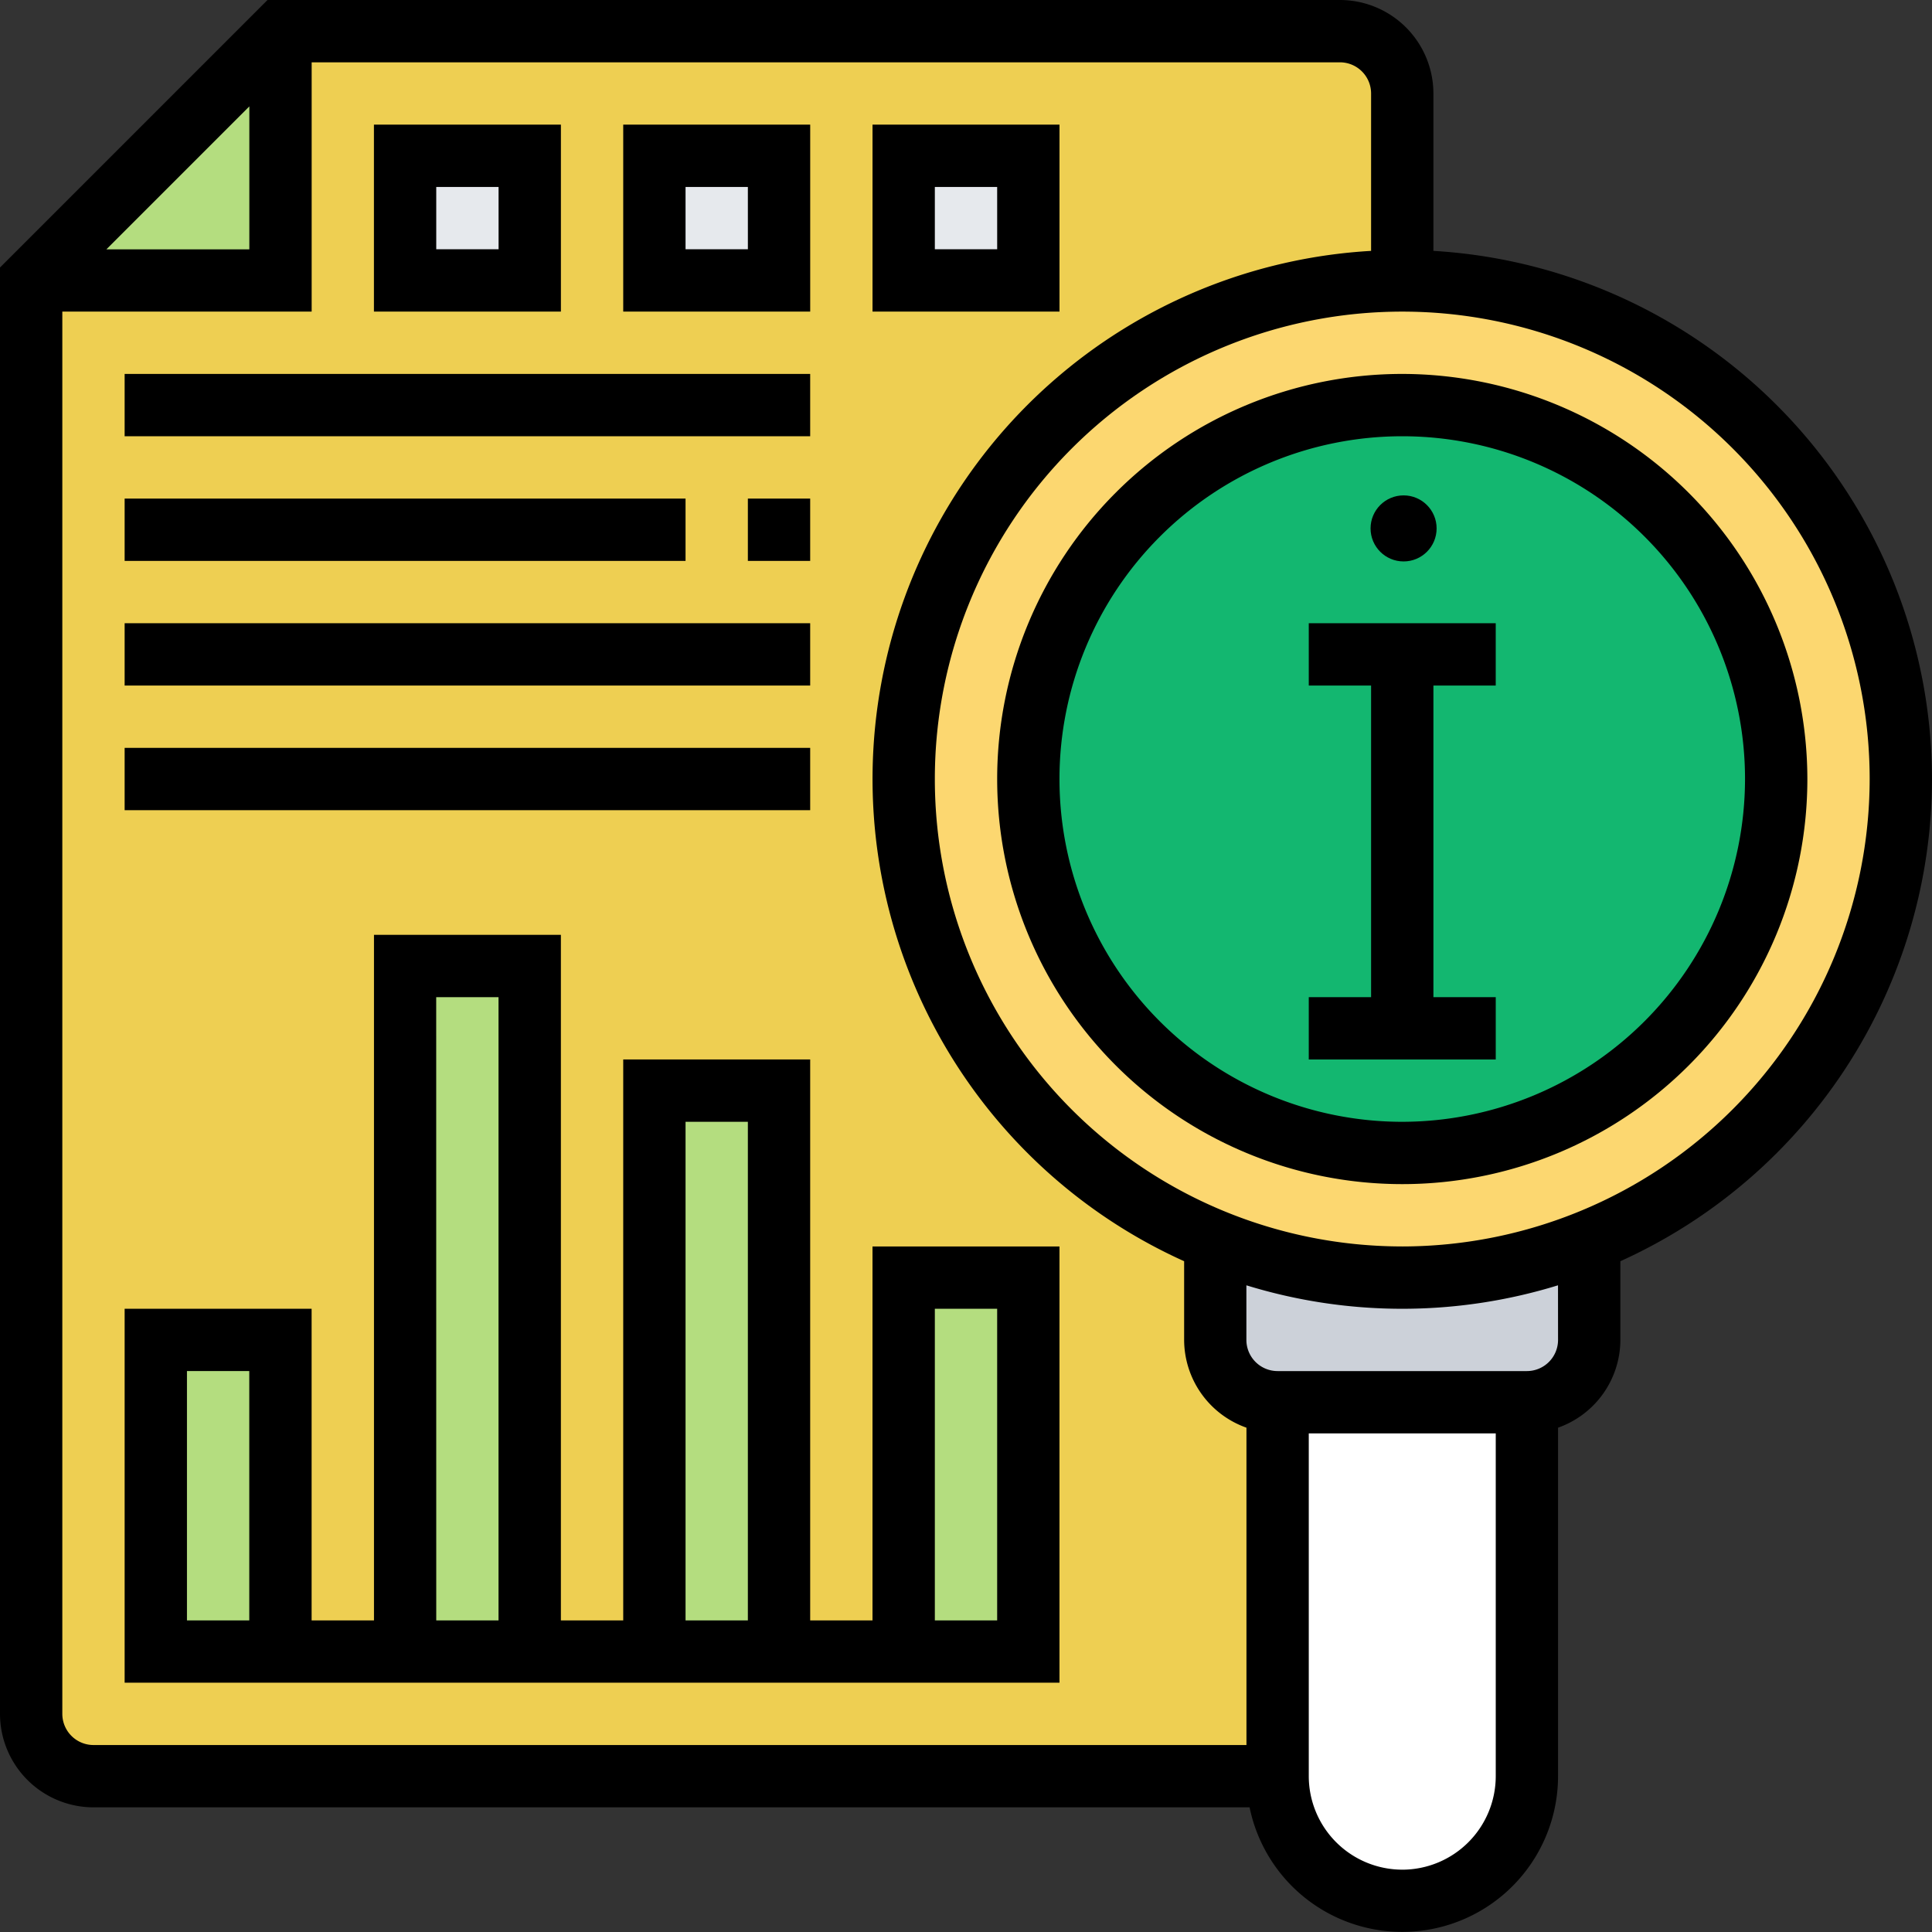 <svg xmlns="http://www.w3.org/2000/svg" width="117" height="117" viewBox="0 0 117 117">
  <rect x="0" y="0" width="117" height="117" fill="#333333" stroke="none"/>
  <g id="informacion" transform="translate(-1 -1)">
    <g id="Grupo_85999" data-name="Grupo 85999" transform="translate(2.887 2.887)">
      <g id="Grupo_85986" data-name="Grupo 85986">
        <path id="Trazado_120767" data-name="Trazado 120767" d="M2,103.9V17.1H17.1V2H81.258a3.785,3.785,0,0,1,3.774,3.774V17.1A30.191,30.191,0,0,0,73.71,75.276v5.982a3.785,3.785,0,0,0,3.774,3.774v22.645H5.774A3.785,3.785,0,0,1,2,103.9Z" transform="translate(-2 -2)" fill="#eecf52"/>
      </g>
      <g id="Grupo_85987" data-name="Grupo 85987" transform="translate(52.839 75.484)">
        <path id="Trazado_120768" data-name="Trazado 120768" d="M30,42h7.548V64.645H30Z" transform="translate(-30 -42)" fill="#b4dd7f"/>
      </g>
      <g id="Grupo_85988" data-name="Grupo 85988" transform="translate(37.742 64.161)">
        <path id="Trazado_120769" data-name="Trazado 120769" d="M22,36h7.548V69.968H22Z" transform="translate(-22 -36)" fill="#b4dd7f"/>
      </g>
      <g id="Grupo_85989" data-name="Grupo 85989" transform="translate(22.645 56.613)">
        <path id="Trazado_120770" data-name="Trazado 120770" d="M14,32h7.548V73.516H14Z" transform="translate(-14 -32)" fill="#b4dd7f"/>
      </g>
      <g id="Grupo_85990" data-name="Grupo 85990" transform="translate(7.548 79.258)">
        <path id="Trazado_120771" data-name="Trazado 120771" d="M6,44h7.548V62.871H6Z" transform="translate(-6 -44)" fill="#b4dd7f"/>
      </g>
      <g id="Grupo_85991" data-name="Grupo 85991" transform="translate(52.839 7.548)">
        <path id="Trazado_120772" data-name="Trazado 120772" d="M30,6h7.548v7.548H30Z" transform="translate(-30 -6)" fill="#e6e9ed"/>
      </g>
      <g id="Grupo_85992" data-name="Grupo 85992" transform="translate(37.742 7.548)">
        <path id="Trazado_120773" data-name="Trazado 120773" d="M22,6h7.548v7.548H22Z" transform="translate(-22 -6)" fill="#e6e9ed"/>
      </g>
      <g id="Grupo_85993" data-name="Grupo 85993" transform="translate(22.645 7.548)">
        <path id="Trazado_120774" data-name="Trazado 120774" d="M14,6h7.548v7.548H14Z" transform="translate(-14 -6)" fill="#e6e9ed"/>
      </g>
      <g id="Grupo_85994" data-name="Grupo 85994">
        <path id="Trazado_120775" data-name="Trazado 120775" d="M17.1,2V17.1H2Z" transform="translate(-2 -2)" fill="#b4dd7f"/>
      </g>
      <g id="Grupo_85995" data-name="Grupo 85995" transform="translate(75.484 83.032)">
        <path id="Trazado_120776" data-name="Trazado 120776" d="M57.1,46V68.645a7.548,7.548,0,1,1-15.1,0V46Z" transform="translate(-42 -46)" fill="#fff"/>
      </g>
      <g id="Grupo_85996" data-name="Grupo 85996" transform="translate(71.71 73.276)">
        <path id="Trazado_120777" data-name="Trazado 120777" d="M62.645,40.83v5.982a3.785,3.785,0,0,1-3.774,3.774h-15.1A3.785,3.785,0,0,1,40,46.812V40.83a30.136,30.136,0,0,0,22.645,0Z" transform="translate(-40 -40.83)" fill="#ccd1d9"/>
      </g>
      <g id="Grupo_85997" data-name="Grupo 85997" transform="translate(52.839 15.097)">
        <path id="Trazado_120778" data-name="Trazado 120778" d="M60.194,10A30.191,30.191,0,0,1,71.516,68.179a30.136,30.136,0,0,1-22.645,0A30.191,30.191,0,0,1,60.194,10Z" transform="translate(-30 -10)" fill="#fcd770"/>
      </g>
      <g id="Grupo_85998" data-name="Grupo 85998" transform="translate(60.387 22.645)">
        <path id="Trazado_120779" data-name="Trazado 120779" d="M56.645,14A22.645,22.645,0,1,1,34,36.645,22.639,22.639,0,0,1,56.645,14Z" transform="translate(-34 -14)" fill="#13b770"/>
      </g>
    </g>
    <g id="Grupo_86000" data-name="Grupo 86000" transform="translate(1 1)">
      <path id="Trazado_120780" data-name="Trazado 120780" d="M57.532,13A24.532,24.532,0,1,0,82.065,37.532,24.561,24.561,0,0,0,57.532,13Zm0,45.29A20.758,20.758,0,1,1,78.29,37.532,20.783,20.783,0,0,1,57.532,58.29Z" transform="translate(27.387 9.645)"/>
      <path id="Trazado_120781" data-name="Trazado 120781" d="M118,48.177A32.093,32.093,0,0,0,87.806,16.193V6.661A5.668,5.668,0,0,0,82.145,1H17.2L1,17.2V104.79a5.668,5.668,0,0,0,5.661,5.661H76.674a9.436,9.436,0,0,0,18.68-1.887V87.459a5.654,5.654,0,0,0,3.774-5.314V77.378A32.1,32.1,0,0,0,118,48.177ZM16.1,7.443V16.1H7.443ZM4.774,104.79V19.871h15.1V4.774H82.145a1.889,1.889,0,0,1,1.887,1.887v9.532A32.034,32.034,0,0,0,72.71,77.378v4.767a5.654,5.654,0,0,0,3.774,5.314v19.218H6.661A1.889,1.889,0,0,1,4.774,104.79Zm81.145,9.435a5.668,5.668,0,0,1-5.661-5.661V87.806H91.581v20.758A5.668,5.668,0,0,1,85.919,114.226Zm9.435-32.081a1.889,1.889,0,0,1-1.887,1.887h-15.1a1.889,1.889,0,0,1-1.887-1.887V78.837a32.037,32.037,0,0,0,18.871,0Zm-9.435-5.661a28.306,28.306,0,1,1,28.306-28.306A28.339,28.339,0,0,1,85.919,76.484Z" transform="translate(-1 -1)"/>
      <path id="Trazado_120782" data-name="Trazado 120782" d="M43,24.774h3.774V43.645H43v3.774H54.323V43.645H50.548V24.774h3.774V21H43Z" transform="translate(36.258 16.742)"/>
      <circle id="Elipse_4837" data-name="Elipse 4837" cx="2" cy="2" r="2" transform="translate(83 30)"/>
      <path id="Trazado_120783" data-name="Trazado 120783" d="M24.323,5H13V16.323H24.323Zm-3.774,7.548H16.774V8.774h3.774Z" transform="translate(9.645 2.548)"/>
      <path id="Trazado_120784" data-name="Trazado 120784" d="M32.323,5H21V16.323H32.323Zm-3.774,7.548H24.774V8.774h3.774Z" transform="translate(16.742 2.548)"/>
      <path id="Trazado_120785" data-name="Trazado 120785" d="M40.323,5H29V16.323H40.323Zm-3.774,7.548H32.774V8.774h3.774Z" transform="translate(23.839 2.548)"/>
      <path id="Trazado_120786" data-name="Trazado 120786" d="M50.29,72.516H46.516V38.548H35.194V72.516H31.419V31H20.1V72.516H16.323V53.645H5V76.29H61.613V49.871H50.29Zm-37.742,0H8.774v-15.1h3.774ZM38.968,42.323h3.774V72.516H38.968Zm-15.1-7.548h3.774V72.516H23.871ZM54.065,53.645h3.774V72.516H54.065Z" transform="translate(2.548 25.613)"/>
      <path id="Trazado_120787" data-name="Trazado 120787" d="M5,13H46.516v3.774H5Z" transform="translate(2.548 9.645)"/>
      <path id="Trazado_120788" data-name="Trazado 120788" d="M25,17h3.774v3.774H25Z" transform="translate(20.29 13.194)"/>
      <path id="Trazado_120789" data-name="Trazado 120789" d="M5,17H38.968v3.774H5Z" transform="translate(2.548 13.194)"/>
      <path id="Trazado_120790" data-name="Trazado 120790" d="M5,21H46.516v3.774H5Z" transform="translate(2.548 16.742)"/>
      <path id="Trazado_120791" data-name="Trazado 120791" d="M5,25H46.516v3.774H5Z" transform="translate(2.548 20.29)"/>
    </g>
  </g>
</svg>

